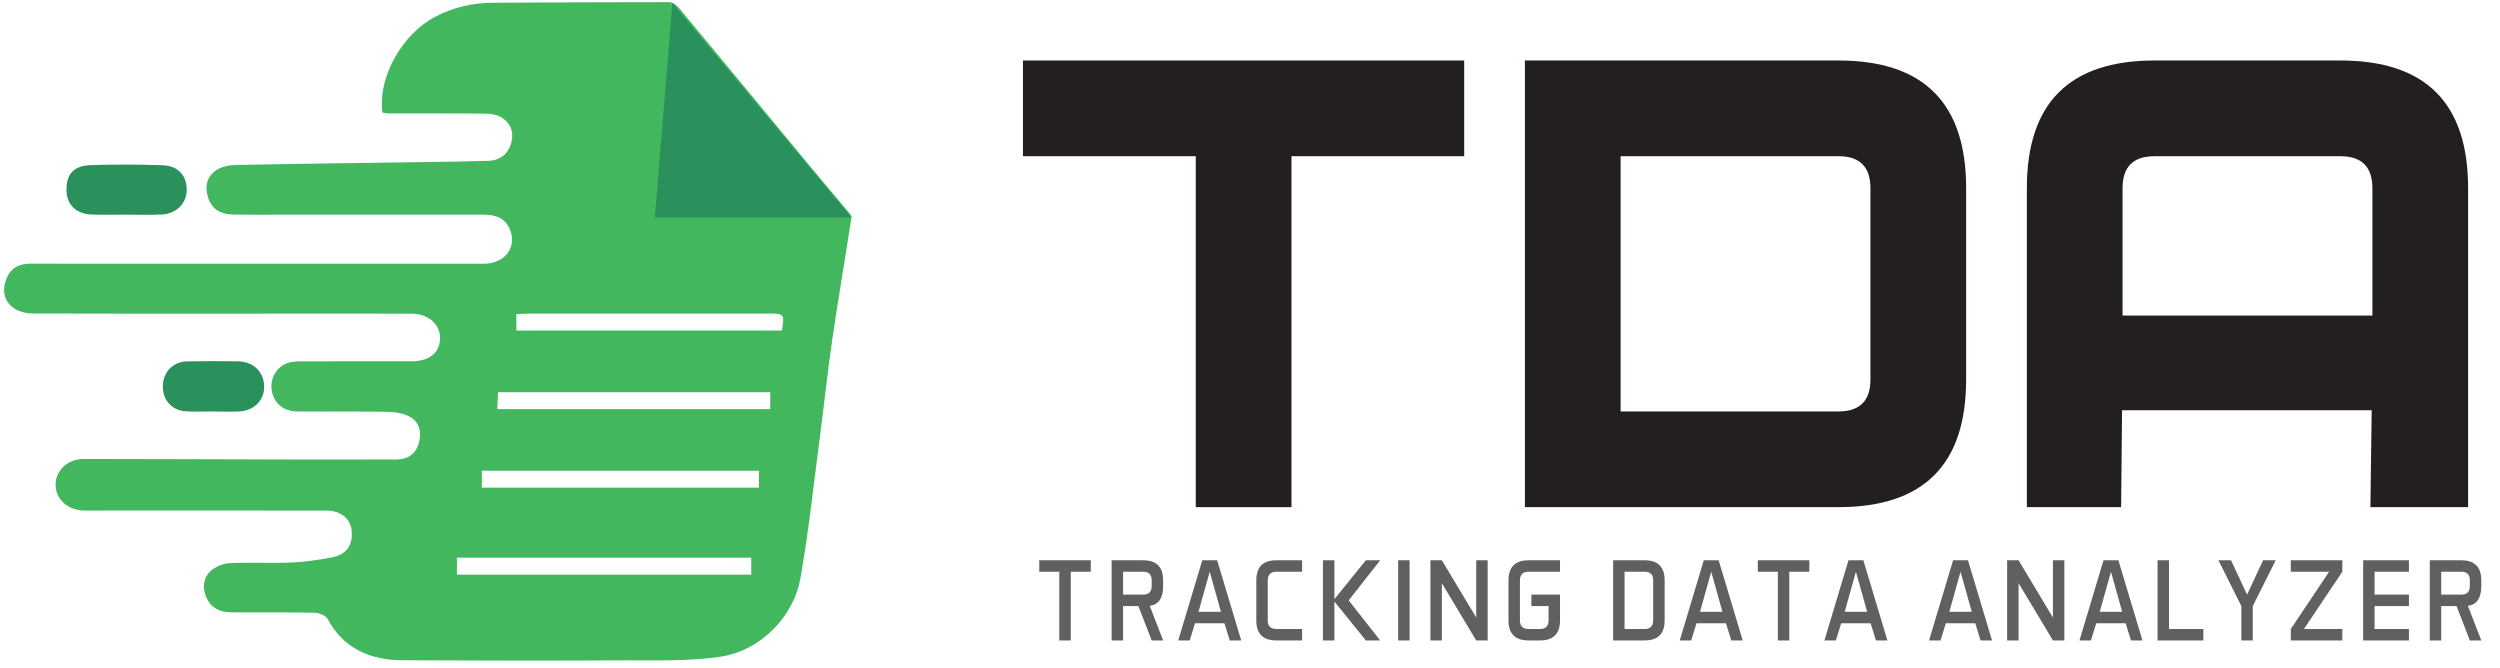 <svg width="202" height="54" viewBox="0 0 202 54" fill="none" xmlns="http://www.w3.org/2000/svg">
<path d="M118.306 4.888V12.621H104.353V40.978H96.618V12.621H82.654V4.888H118.306Z" fill="#231F20"/>
<path d="M151.13 15.2C151.13 13.481 150.272 12.622 148.553 12.622H130.946V33.244H148.553C150.272 33.244 151.13 32.384 151.13 30.665V15.2ZM148.553 4.888C155.427 4.888 158.864 8.325 158.864 15.2V30.665C158.864 37.54 155.427 40.977 148.553 40.977H123.212V4.888H148.553Z" fill="#231F20"/>
<path d="M191.528 40.977H199.423V15.2C199.423 8.325 195.986 4.888 189.111 4.888H174.082C167.207 4.888 163.77 8.325 163.77 15.2V40.977H171.387L171.503 28.831V15.2C171.503 13.481 172.363 12.623 174.082 12.623H189.111C190.83 12.623 191.689 13.481 191.689 15.2V28.831" fill="#231F20"/>
<path d="M195.266 33.148H167.926V25.497H195.266V33.148Z" fill="#231F20"/>
<path d="M88.136 45.271V46.196H86.517V51.747H85.592V46.196H83.973V45.271H88.136ZM91.983 48.971H90.744V51.747H89.819V45.271H92.362C93.442 45.271 93.981 45.811 93.981 46.89V47.352C93.981 48.324 93.621 48.857 92.899 48.953L93.981 51.747H93.056L91.983 48.971ZM90.744 46.196V48.046H92.362C92.825 48.046 93.056 47.815 93.056 47.352V46.89C93.056 46.428 92.825 46.196 92.362 46.196H90.744ZM100.29 51.747H99.365L98.934 50.359H96.557L96.127 51.747H95.202L97.144 45.271H98.347L100.29 51.747ZM96.839 49.434H98.652L97.746 46.196L96.839 49.434ZM102.435 50.128C102.435 50.59 102.666 50.822 103.129 50.822H105.21V51.747H103.129C102.05 51.747 101.51 51.207 101.51 50.128V46.89C101.51 45.811 102.05 45.271 103.129 45.271H105.21V46.196H103.129C102.666 46.196 102.435 46.428 102.435 46.89V50.128ZM106.893 51.747V45.271H107.818V48.416L110.362 45.271H111.518L108.974 48.509L111.518 51.747H110.362L107.818 48.601V51.747H106.893ZM113.895 45.271V51.747H112.97V45.271H113.895ZM116.503 45.271L119.278 49.897V45.271H120.203V51.747H119.278L116.503 47.121V51.747H115.578V45.271H116.503ZM122.811 50.128C122.811 50.59 123.042 50.822 123.505 50.822H124.43C124.893 50.822 125.124 50.59 125.124 50.128V48.971H123.736V48.046H126.049V50.128C126.049 51.207 125.509 51.747 124.43 51.747H123.505C122.426 51.747 121.886 51.207 121.886 50.128V46.89C121.886 45.811 122.426 45.271 123.505 45.271H126.049V46.196H123.505C123.042 46.196 122.811 46.428 122.811 46.89V50.128ZM132.884 45.271C133.963 45.271 134.503 45.811 134.503 46.89V50.128C134.503 51.207 133.963 51.747 132.884 51.747H130.34V45.271H132.884ZM133.577 46.89C133.577 46.428 133.346 46.196 132.884 46.196H131.265V50.822H132.884C133.346 50.822 133.577 50.59 133.577 50.128V46.89ZM140.811 51.747H139.886L139.456 50.359H137.078L136.648 51.747H135.723L137.666 45.271H138.868L140.811 51.747ZM137.36 49.434H139.173L138.267 46.196L137.36 49.434ZM146.194 45.271V46.196H144.575V51.747H143.65V46.196H142.031V45.271H146.194ZM152.502 51.747H151.577L151.147 50.359H148.769L148.339 51.747H147.414L149.357 45.271H150.559L152.502 51.747ZM149.052 49.434H150.865L149.958 46.196L149.052 49.434ZM160.956 51.747H160.031L159.6 50.359H157.223L156.793 51.747H155.868L157.81 45.271H159.013L160.956 51.747ZM157.505 49.434H159.318L158.412 46.196L157.505 49.434ZM163.101 45.271L165.876 49.897V45.271H166.801V51.747H165.876L163.101 47.121V51.747H162.176V45.271H163.101ZM173.11 51.747H172.185L171.754 50.359H169.377L168.947 51.747H168.022L169.964 45.271H171.167L173.11 51.747ZM169.659 49.434H171.472L170.566 46.196L169.659 49.434ZM175.255 50.822H178.03V51.747H174.33V45.271H175.255V50.822ZM180.268 45.271L181.563 48.046L182.858 45.271H183.876L182.026 48.971V51.747H181.101V48.971L179.251 45.271H180.268ZM189.259 45.271V46.196L186.16 50.822H189.259V51.747H185.096V50.822L188.195 46.196H185.096V45.271H189.259ZM194.642 48.046V48.971H191.867V50.822H194.642V51.747H190.942V45.271H194.642V46.196H191.867V48.046H194.642ZM198.49 48.971H197.25V51.747H196.325V45.271H198.869C199.948 45.271 200.488 45.811 200.488 46.89V47.352C200.488 48.324 200.127 48.857 199.405 48.953L200.488 51.747H199.563L198.49 48.971ZM197.25 46.196V48.046H198.869C199.331 48.046 199.563 47.815 199.563 47.352V46.89C199.563 46.428 199.331 46.196 198.869 46.196H197.25Z" fill="#5F6062"/>
<path d="M41.724 26.705H63.18C63.391 25.382 63.364 25.338 62.185 25.338C55.698 25.336 49.21 25.337 42.722 25.339C42.399 25.34 42.075 25.368 41.724 25.385V26.705ZM40.176 33.058H62.235V31.688H40.246C40.222 32.143 40.201 32.561 40.176 33.058ZM38.931 39.404H61.324V38.034H38.931V39.404ZM36.919 46.432H60.701V45.061H36.919V46.432ZM30.902 9.101C30.512 6.277 32.459 2.784 35.153 1.362C36.638 0.578 38.215 0.228 39.883 0.221C44.621 0.201 49.358 0.167 54.096 0.173C54.358 0.173 54.684 0.429 54.872 0.655C58.372 4.863 61.854 9.085 65.345 13.301C66.395 14.569 67.464 15.822 68.517 17.087C68.637 17.231 68.821 17.425 68.798 17.568C68.293 20.858 67.729 24.14 67.248 27.432C66.865 30.054 66.589 32.691 66.244 35.319C65.741 39.142 65.341 42.986 64.665 46.78C64.154 49.646 61.612 52.57 58.148 53.072C55.608 53.441 52.993 53.343 50.411 53.357C44.461 53.389 38.509 53.382 32.558 53.349C29.957 53.336 27.794 52.458 26.474 50.017C26.32 49.732 25.779 49.516 25.411 49.508C23.16 49.461 20.907 49.497 18.654 49.475C17.755 49.466 17.019 49.108 16.657 48.224C16.333 47.434 16.43 46.644 17.067 46.098C17.457 45.762 18.054 45.527 18.57 45.503C20.214 45.427 21.866 45.523 23.51 45.452C24.63 45.404 25.756 45.246 26.858 45.029C28.032 44.797 28.536 44.006 28.409 42.835C28.309 41.913 27.528 41.261 26.418 41.258C20.467 41.247 14.516 41.252 8.565 41.252C7.96 41.252 7.354 41.267 6.749 41.249C5.454 41.211 4.495 40.319 4.492 39.171C4.49 38.026 5.453 37.085 6.735 37.085C12.888 37.088 19.04 37.118 25.192 37.133C27.479 37.138 29.764 37.12 32.05 37.124C32.933 37.126 33.566 36.686 33.811 35.9C34.072 35.064 33.974 34.151 33.125 33.678C32.603 33.387 31.92 33.286 31.306 33.276C28.886 33.231 26.465 33.27 24.044 33.248C22.949 33.237 22.208 32.647 21.987 31.706C21.765 30.761 22.208 29.777 23.117 29.378C23.468 29.224 23.897 29.2 24.291 29.198C27.284 29.184 30.276 29.192 33.268 29.19C34.684 29.189 35.528 28.506 35.557 27.349C35.586 26.222 34.62 25.346 33.26 25.343C28.451 25.331 23.644 25.343 18.835 25.343C13.456 25.343 8.076 25.35 2.697 25.331C0.825 25.324 -0.136 24.003 0.553 22.437C0.919 21.611 1.586 21.298 2.484 21.303C6.216 21.321 9.948 21.308 13.681 21.308C22.153 21.309 30.626 21.315 39.099 21.308C40.897 21.306 41.887 19.831 41.105 18.34C40.65 17.473 39.829 17.343 38.955 17.343C33.877 17.345 28.801 17.344 23.723 17.343C22.077 17.343 20.428 17.365 18.782 17.332C17.799 17.312 17.071 16.881 16.78 15.86C16.53 14.983 16.758 14.221 17.479 13.746C17.917 13.458 18.537 13.341 19.078 13.33C23.984 13.231 28.891 13.175 33.798 13.103C35.68 13.075 37.563 13.053 39.444 12.995C40.415 12.965 41.071 12.439 41.321 11.501C41.542 10.672 41.252 9.95 40.548 9.504C40.185 9.274 39.679 9.188 39.237 9.183C36.648 9.154 34.059 9.17 31.47 9.165C31.276 9.165 31.082 9.122 30.902 9.101" fill="#42B75E"/>
<path d="M10.135 17.343C9.23 17.343 8.325 17.369 7.421 17.336C6.141 17.288 5.389 16.545 5.372 15.368C5.353 14.087 5.947 13.389 7.315 13.344C9.256 13.279 11.203 13.282 13.144 13.351C14.421 13.397 15.124 14.228 15.086 15.412C15.051 16.467 14.22 17.284 13.05 17.334C12.08 17.376 11.106 17.343 10.135 17.343Z" fill="#2A915D"/>
<path d="M17.228 33.244C16.49 33.244 15.75 33.283 15.015 33.234C13.862 33.158 13.12 32.3 13.158 31.164C13.196 30.033 13.985 29.22 15.127 29.197C16.501 29.172 17.876 29.176 19.251 29.196C20.452 29.212 21.306 30.039 21.343 31.175C21.38 32.312 20.564 33.177 19.34 33.244C18.638 33.282 17.933 33.25 17.228 33.25V33.244Z" fill="#2A915D"/>
<path d="M54.329 0.231L52.912 17.569H68.799L54.329 0.231Z" fill="#2A915D"/>
</svg>
